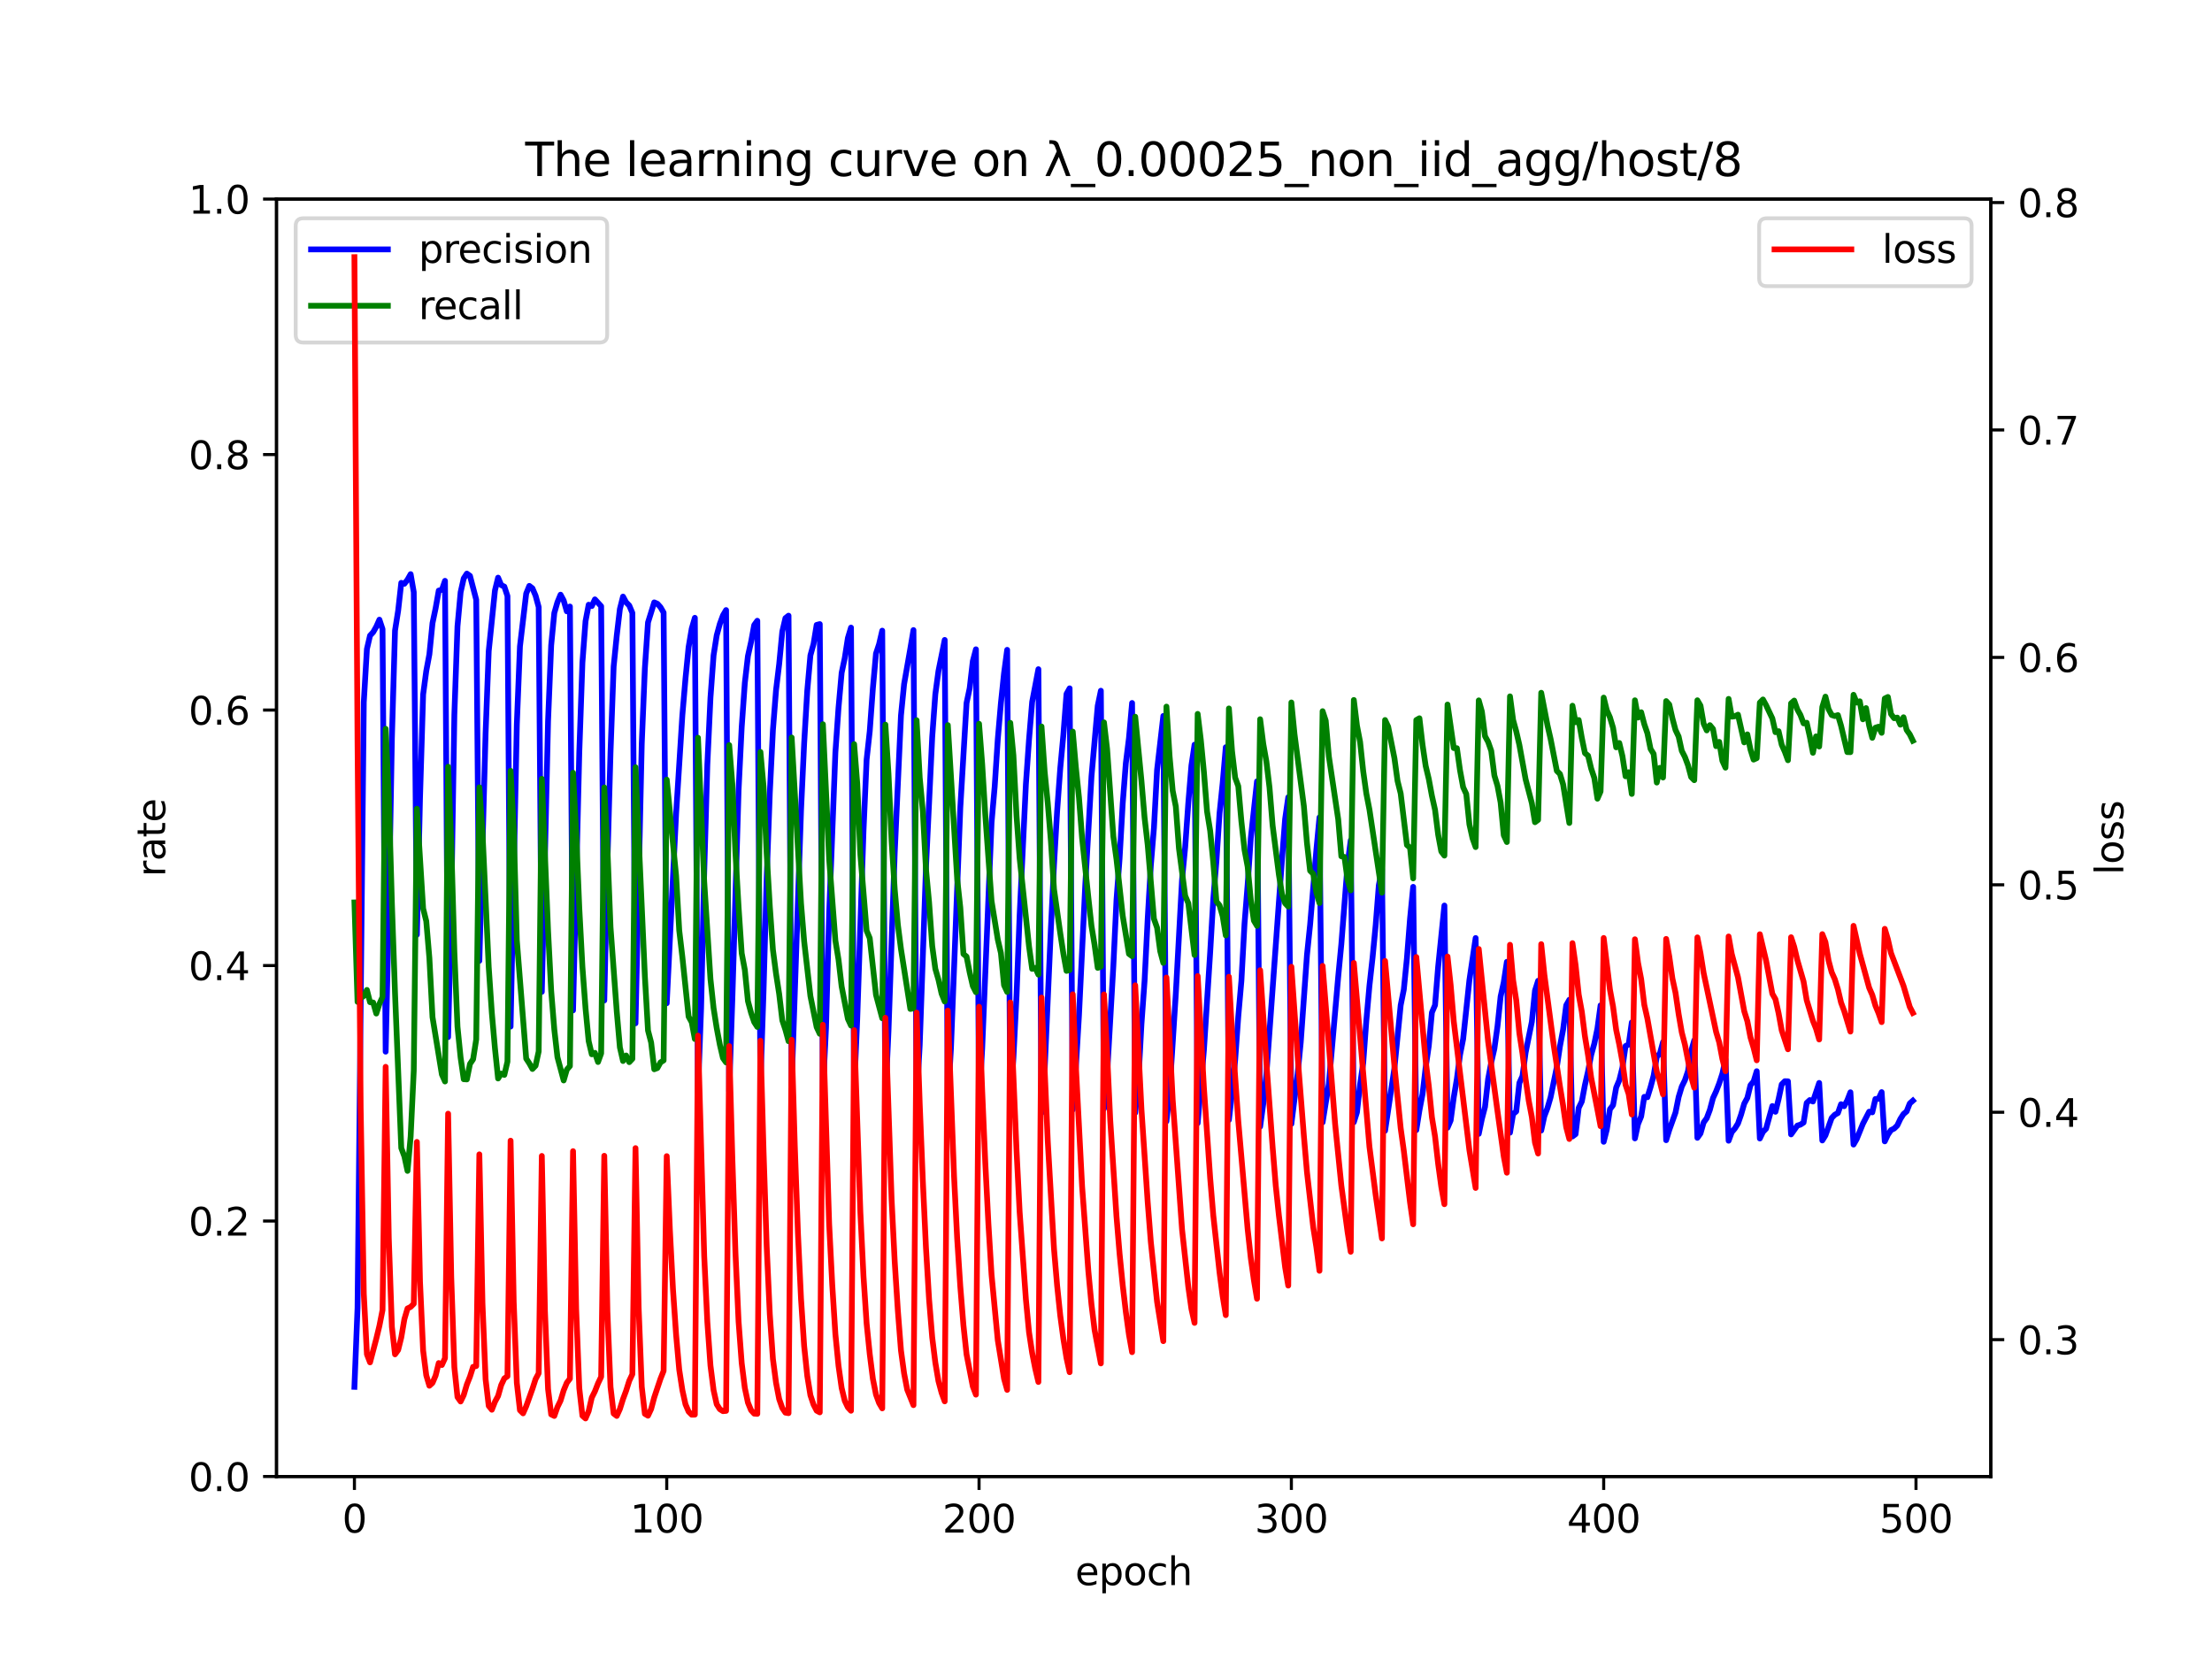 <?xml version="1.0" encoding="utf-8" standalone="no"?>
<!DOCTYPE svg PUBLIC "-//W3C//DTD SVG 1.1//EN"
  "http://www.w3.org/Graphics/SVG/1.1/DTD/svg11.dtd">
<svg xmlns:xlink="http://www.w3.org/1999/xlink" width="576pt" height="432pt" viewBox="0 0 576 432" xmlns="http://www.w3.org/2000/svg" version="1.1">
 <defs>
  <style type="text/css">*{stroke-linejoin: round; stroke-linecap: butt}</style>
 </defs>
 <g id="figure_1">
  <g id="patch_1">
   <path d="M 0 432 
L 576 432 
L 576 0 
L 0 0 
z
" style="fill: #ffffff"/>
  </g>
  <g id="axes_1">
   <g id="patch_2">
    <path d="M 72 384.48 
L 518.4 384.48 
L 518.4 51.84 
L 72 51.84 
z
" style="fill: #ffffff"/>
   </g>
   <g id="matplotlib.axis_1">
    <g id="xtick_1">
     <g id="line2d_1">
      <defs>
       <path id="m066a051746" d="M 0 0 
L 0 3.5 
" style="stroke: #000000; stroke-width: 0.8"/>
      </defs>
      <g>
       <use xlink:href="#m066a051746" x="92.291" y="384.48" style="stroke: #000000; stroke-width: 0.8"/>
      </g>
     </g>
     <g id="text_1">
      <!-- 0 -->
      <g transform="translate(89.11 399.078) scale(0.1 -0.1)">
       <defs>
        <path id="DejaVuSans-30" d="M 2034 4250 
Q 1547 4250 1301 3770 
Q 1056 3291 1056 2328 
Q 1056 1369 1301 889 
Q 1547 409 2034 409 
Q 2525 409 2770 889 
Q 3016 1369 3016 2328 
Q 3016 3291 2770 3770 
Q 2525 4250 2034 4250 
z
M 2034 4750 
Q 2819 4750 3233 4129 
Q 3647 3509 3647 2328 
Q 3647 1150 3233 529 
Q 2819 -91 2034 -91 
Q 1250 -91 836 529 
Q 422 1150 422 2328 
Q 422 3509 836 4129 
Q 1250 4750 2034 4750 
z
" transform="scale(0.016)"/>
       </defs>
       <use xlink:href="#DejaVuSans-30"/>
      </g>
     </g>
    </g>
    <g id="xtick_2">
     <g id="line2d_2">
      <g>
       <use xlink:href="#m066a051746" x="173.617" y="384.48" style="stroke: #000000; stroke-width: 0.8"/>
      </g>
     </g>
     <g id="text_2">
      <!-- 100 -->
      <g transform="translate(164.073 399.078) scale(0.1 -0.1)">
       <defs>
        <path id="DejaVuSans-31" d="M 794 531 
L 1825 531 
L 1825 4091 
L 703 3866 
L 703 4441 
L 1819 4666 
L 2450 4666 
L 2450 531 
L 3481 531 
L 3481 0 
L 794 0 
L 794 531 
z
" transform="scale(0.016)"/>
       </defs>
       <use xlink:href="#DejaVuSans-31"/>
       <use xlink:href="#DejaVuSans-30" x="63.623"/>
       <use xlink:href="#DejaVuSans-30" x="127.246"/>
      </g>
     </g>
    </g>
    <g id="xtick_3">
     <g id="line2d_3">
      <g>
       <use xlink:href="#m066a051746" x="254.943" y="384.48" style="stroke: #000000; stroke-width: 0.8"/>
      </g>
     </g>
     <g id="text_3">
      <!-- 200 -->
      <g transform="translate(245.4 399.078) scale(0.1 -0.1)">
       <defs>
        <path id="DejaVuSans-32" d="M 1228 531 
L 3431 531 
L 3431 0 
L 469 0 
L 469 531 
Q 828 903 1448 1529 
Q 2069 2156 2228 2338 
Q 2531 2678 2651 2914 
Q 2772 3150 2772 3378 
Q 2772 3750 2511 3984 
Q 2250 4219 1831 4219 
Q 1534 4219 1204 4116 
Q 875 4013 500 3803 
L 500 4441 
Q 881 4594 1212 4672 
Q 1544 4750 1819 4750 
Q 2544 4750 2975 4387 
Q 3406 4025 3406 3419 
Q 3406 3131 3298 2873 
Q 3191 2616 2906 2266 
Q 2828 2175 2409 1742 
Q 1991 1309 1228 531 
z
" transform="scale(0.016)"/>
       </defs>
       <use xlink:href="#DejaVuSans-32"/>
       <use xlink:href="#DejaVuSans-30" x="63.623"/>
       <use xlink:href="#DejaVuSans-30" x="127.246"/>
      </g>
     </g>
    </g>
    <g id="xtick_4">
     <g id="line2d_4">
      <g>
       <use xlink:href="#m066a051746" x="336.27" y="384.48" style="stroke: #000000; stroke-width: 0.8"/>
      </g>
     </g>
     <g id="text_4">
      <!-- 300 -->
      <g transform="translate(326.726 399.078) scale(0.1 -0.1)">
       <defs>
        <path id="DejaVuSans-33" d="M 2597 2516 
Q 3050 2419 3304 2112 
Q 3559 1806 3559 1356 
Q 3559 666 3084 287 
Q 2609 -91 1734 -91 
Q 1441 -91 1130 -33 
Q 819 25 488 141 
L 488 750 
Q 750 597 1062 519 
Q 1375 441 1716 441 
Q 2309 441 2620 675 
Q 2931 909 2931 1356 
Q 2931 1769 2642 2001 
Q 2353 2234 1838 2234 
L 1294 2234 
L 1294 2753 
L 1863 2753 
Q 2328 2753 2575 2939 
Q 2822 3125 2822 3475 
Q 2822 3834 2567 4026 
Q 2313 4219 1838 4219 
Q 1578 4219 1281 4162 
Q 984 4106 628 3988 
L 628 4550 
Q 988 4650 1302 4700 
Q 1616 4750 1894 4750 
Q 2613 4750 3031 4423 
Q 3450 4097 3450 3541 
Q 3450 3153 3228 2886 
Q 3006 2619 2597 2516 
z
" transform="scale(0.016)"/>
       </defs>
       <use xlink:href="#DejaVuSans-33"/>
       <use xlink:href="#DejaVuSans-30" x="63.623"/>
       <use xlink:href="#DejaVuSans-30" x="127.246"/>
      </g>
     </g>
    </g>
    <g id="xtick_5">
     <g id="line2d_5">
      <g>
       <use xlink:href="#m066a051746" x="417.596" y="384.48" style="stroke: #000000; stroke-width: 0.8"/>
      </g>
     </g>
     <g id="text_5">
      <!-- 400 -->
      <g transform="translate(408.052 399.078) scale(0.1 -0.1)">
       <defs>
        <path id="DejaVuSans-34" d="M 2419 4116 
L 825 1625 
L 2419 1625 
L 2419 4116 
z
M 2253 4666 
L 3047 4666 
L 3047 1625 
L 3713 1625 
L 3713 1100 
L 3047 1100 
L 3047 0 
L 2419 0 
L 2419 1100 
L 313 1100 
L 313 1709 
L 2253 4666 
z
" transform="scale(0.016)"/>
       </defs>
       <use xlink:href="#DejaVuSans-34"/>
       <use xlink:href="#DejaVuSans-30" x="63.623"/>
       <use xlink:href="#DejaVuSans-30" x="127.246"/>
      </g>
     </g>
    </g>
    <g id="xtick_6">
     <g id="line2d_6">
      <g>
       <use xlink:href="#m066a051746" x="498.922" y="384.48" style="stroke: #000000; stroke-width: 0.8"/>
      </g>
     </g>
     <g id="text_6">
      <!-- 500 -->
      <g transform="translate(489.379 399.078) scale(0.1 -0.1)">
       <defs>
        <path id="DejaVuSans-35" d="M 691 4666 
L 3169 4666 
L 3169 4134 
L 1269 4134 
L 1269 2991 
Q 1406 3038 1543 3061 
Q 1681 3084 1819 3084 
Q 2600 3084 3056 2656 
Q 3513 2228 3513 1497 
Q 3513 744 3044 326 
Q 2575 -91 1722 -91 
Q 1428 -91 1123 -41 
Q 819 9 494 109 
L 494 744 
Q 775 591 1075 516 
Q 1375 441 1709 441 
Q 2250 441 2565 725 
Q 2881 1009 2881 1497 
Q 2881 1984 2565 2268 
Q 2250 2553 1709 2553 
Q 1456 2553 1204 2497 
Q 953 2441 691 2322 
L 691 4666 
z
" transform="scale(0.016)"/>
       </defs>
       <use xlink:href="#DejaVuSans-35"/>
       <use xlink:href="#DejaVuSans-30" x="63.623"/>
       <use xlink:href="#DejaVuSans-30" x="127.246"/>
      </g>
     </g>
    </g>
    <g id="text_7">
     <!-- epoch -->
     <g transform="translate(279.972 412.757) scale(0.1 -0.1)">
      <defs>
       <path id="DejaVuSans-65" d="M 3597 1894 
L 3597 1613 
L 953 1613 
Q 991 1019 1311 708 
Q 1631 397 2203 397 
Q 2534 397 2845 478 
Q 3156 559 3463 722 
L 3463 178 
Q 3153 47 2828 -22 
Q 2503 -91 2169 -91 
Q 1331 -91 842 396 
Q 353 884 353 1716 
Q 353 2575 817 3079 
Q 1281 3584 2069 3584 
Q 2775 3584 3186 3129 
Q 3597 2675 3597 1894 
z
M 3022 2063 
Q 3016 2534 2758 2815 
Q 2500 3097 2075 3097 
Q 1594 3097 1305 2825 
Q 1016 2553 972 2059 
L 3022 2063 
z
" transform="scale(0.016)"/>
       <path id="DejaVuSans-70" d="M 1159 525 
L 1159 -1331 
L 581 -1331 
L 581 3500 
L 1159 3500 
L 1159 2969 
Q 1341 3281 1617 3432 
Q 1894 3584 2278 3584 
Q 2916 3584 3314 3078 
Q 3713 2572 3713 1747 
Q 3713 922 3314 415 
Q 2916 -91 2278 -91 
Q 1894 -91 1617 61 
Q 1341 213 1159 525 
z
M 3116 1747 
Q 3116 2381 2855 2742 
Q 2594 3103 2138 3103 
Q 1681 3103 1420 2742 
Q 1159 2381 1159 1747 
Q 1159 1113 1420 752 
Q 1681 391 2138 391 
Q 2594 391 2855 752 
Q 3116 1113 3116 1747 
z
" transform="scale(0.016)"/>
       <path id="DejaVuSans-6f" d="M 1959 3097 
Q 1497 3097 1228 2736 
Q 959 2375 959 1747 
Q 959 1119 1226 758 
Q 1494 397 1959 397 
Q 2419 397 2687 759 
Q 2956 1122 2956 1747 
Q 2956 2369 2687 2733 
Q 2419 3097 1959 3097 
z
M 1959 3584 
Q 2709 3584 3137 3096 
Q 3566 2609 3566 1747 
Q 3566 888 3137 398 
Q 2709 -91 1959 -91 
Q 1206 -91 779 398 
Q 353 888 353 1747 
Q 353 2609 779 3096 
Q 1206 3584 1959 3584 
z
" transform="scale(0.016)"/>
       <path id="DejaVuSans-63" d="M 3122 3366 
L 3122 2828 
Q 2878 2963 2633 3030 
Q 2388 3097 2138 3097 
Q 1578 3097 1268 2742 
Q 959 2388 959 1747 
Q 959 1106 1268 751 
Q 1578 397 2138 397 
Q 2388 397 2633 464 
Q 2878 531 3122 666 
L 3122 134 
Q 2881 22 2623 -34 
Q 2366 -91 2075 -91 
Q 1284 -91 818 406 
Q 353 903 353 1747 
Q 353 2603 823 3093 
Q 1294 3584 2113 3584 
Q 2378 3584 2631 3529 
Q 2884 3475 3122 3366 
z
" transform="scale(0.016)"/>
       <path id="DejaVuSans-68" d="M 3513 2113 
L 3513 0 
L 2938 0 
L 2938 2094 
Q 2938 2591 2744 2837 
Q 2550 3084 2163 3084 
Q 1697 3084 1428 2787 
Q 1159 2491 1159 1978 
L 1159 0 
L 581 0 
L 581 4863 
L 1159 4863 
L 1159 2956 
Q 1366 3272 1645 3428 
Q 1925 3584 2291 3584 
Q 2894 3584 3203 3211 
Q 3513 2838 3513 2113 
z
" transform="scale(0.016)"/>
      </defs>
      <use xlink:href="#DejaVuSans-65"/>
      <use xlink:href="#DejaVuSans-70" x="61.523"/>
      <use xlink:href="#DejaVuSans-6f" x="125"/>
      <use xlink:href="#DejaVuSans-63" x="186.182"/>
      <use xlink:href="#DejaVuSans-68" x="241.162"/>
     </g>
    </g>
   </g>
   <g id="matplotlib.axis_2">
    <g id="ytick_1">
     <g id="line2d_7">
      <defs>
       <path id="m48414d6214" d="M 0 0 
L -3.5 0 
" style="stroke: #000000; stroke-width: 0.8"/>
      </defs>
      <g>
       <use xlink:href="#m48414d6214" x="72" y="384.48" style="stroke: #000000; stroke-width: 0.8"/>
      </g>
     </g>
     <g id="text_8">
      <!-- 0.0 -->
      <g transform="translate(49.097 388.279) scale(0.1 -0.1)">
       <defs>
        <path id="DejaVuSans-2e" d="M 684 794 
L 1344 794 
L 1344 0 
L 684 0 
L 684 794 
z
" transform="scale(0.016)"/>
       </defs>
       <use xlink:href="#DejaVuSans-30"/>
       <use xlink:href="#DejaVuSans-2e" x="63.623"/>
       <use xlink:href="#DejaVuSans-30" x="95.41"/>
      </g>
     </g>
    </g>
    <g id="ytick_2">
     <g id="line2d_8">
      <g>
       <use xlink:href="#m48414d6214" x="72" y="317.952" style="stroke: #000000; stroke-width: 0.8"/>
      </g>
     </g>
     <g id="text_9">
      <!-- 0.2 -->
      <g transform="translate(49.097 321.751) scale(0.1 -0.1)">
       <use xlink:href="#DejaVuSans-30"/>
       <use xlink:href="#DejaVuSans-2e" x="63.623"/>
       <use xlink:href="#DejaVuSans-32" x="95.41"/>
      </g>
     </g>
    </g>
    <g id="ytick_3">
     <g id="line2d_9">
      <g>
       <use xlink:href="#m48414d6214" x="72" y="251.424" style="stroke: #000000; stroke-width: 0.8"/>
      </g>
     </g>
     <g id="text_10">
      <!-- 0.4 -->
      <g transform="translate(49.097 255.223) scale(0.1 -0.1)">
       <use xlink:href="#DejaVuSans-30"/>
       <use xlink:href="#DejaVuSans-2e" x="63.623"/>
       <use xlink:href="#DejaVuSans-34" x="95.41"/>
      </g>
     </g>
    </g>
    <g id="ytick_4">
     <g id="line2d_10">
      <g>
       <use xlink:href="#m48414d6214" x="72" y="184.896" style="stroke: #000000; stroke-width: 0.8"/>
      </g>
     </g>
     <g id="text_11">
      <!-- 0.6 -->
      <g transform="translate(49.097 188.695) scale(0.1 -0.1)">
       <defs>
        <path id="DejaVuSans-36" d="M 2113 2584 
Q 1688 2584 1439 2293 
Q 1191 2003 1191 1497 
Q 1191 994 1439 701 
Q 1688 409 2113 409 
Q 2538 409 2786 701 
Q 3034 994 3034 1497 
Q 3034 2003 2786 2293 
Q 2538 2584 2113 2584 
z
M 3366 4563 
L 3366 3988 
Q 3128 4100 2886 4159 
Q 2644 4219 2406 4219 
Q 1781 4219 1451 3797 
Q 1122 3375 1075 2522 
Q 1259 2794 1537 2939 
Q 1816 3084 2150 3084 
Q 2853 3084 3261 2657 
Q 3669 2231 3669 1497 
Q 3669 778 3244 343 
Q 2819 -91 2113 -91 
Q 1303 -91 875 529 
Q 447 1150 447 2328 
Q 447 3434 972 4092 
Q 1497 4750 2381 4750 
Q 2619 4750 2861 4703 
Q 3103 4656 3366 4563 
z
" transform="scale(0.016)"/>
       </defs>
       <use xlink:href="#DejaVuSans-30"/>
       <use xlink:href="#DejaVuSans-2e" x="63.623"/>
       <use xlink:href="#DejaVuSans-36" x="95.41"/>
      </g>
     </g>
    </g>
    <g id="ytick_5">
     <g id="line2d_11">
      <g>
       <use xlink:href="#m48414d6214" x="72" y="118.368" style="stroke: #000000; stroke-width: 0.8"/>
      </g>
     </g>
     <g id="text_12">
      <!-- 0.8 -->
      <g transform="translate(49.097 122.167) scale(0.1 -0.1)">
       <defs>
        <path id="DejaVuSans-38" d="M 2034 2216 
Q 1584 2216 1326 1975 
Q 1069 1734 1069 1313 
Q 1069 891 1326 650 
Q 1584 409 2034 409 
Q 2484 409 2743 651 
Q 3003 894 3003 1313 
Q 3003 1734 2745 1975 
Q 2488 2216 2034 2216 
z
M 1403 2484 
Q 997 2584 770 2862 
Q 544 3141 544 3541 
Q 544 4100 942 4425 
Q 1341 4750 2034 4750 
Q 2731 4750 3128 4425 
Q 3525 4100 3525 3541 
Q 3525 3141 3298 2862 
Q 3072 2584 2669 2484 
Q 3125 2378 3379 2068 
Q 3634 1759 3634 1313 
Q 3634 634 3220 271 
Q 2806 -91 2034 -91 
Q 1263 -91 848 271 
Q 434 634 434 1313 
Q 434 1759 690 2068 
Q 947 2378 1403 2484 
z
M 1172 3481 
Q 1172 3119 1398 2916 
Q 1625 2713 2034 2713 
Q 2441 2713 2670 2916 
Q 2900 3119 2900 3481 
Q 2900 3844 2670 4047 
Q 2441 4250 2034 4250 
Q 1625 4250 1398 4047 
Q 1172 3844 1172 3481 
z
" transform="scale(0.016)"/>
       </defs>
       <use xlink:href="#DejaVuSans-30"/>
       <use xlink:href="#DejaVuSans-2e" x="63.623"/>
       <use xlink:href="#DejaVuSans-38" x="95.41"/>
      </g>
     </g>
    </g>
    <g id="ytick_6">
     <g id="line2d_12">
      <g>
       <use xlink:href="#m48414d6214" x="72" y="51.84" style="stroke: #000000; stroke-width: 0.8"/>
      </g>
     </g>
     <g id="text_13">
      <!-- 1.0 -->
      <g transform="translate(49.097 55.639) scale(0.1 -0.1)">
       <use xlink:href="#DejaVuSans-31"/>
       <use xlink:href="#DejaVuSans-2e" x="63.623"/>
       <use xlink:href="#DejaVuSans-30" x="95.41"/>
      </g>
     </g>
    </g>
    <g id="text_14">
     <!-- rate -->
     <g transform="translate(43.017 228.316) rotate(-90) scale(0.1 -0.1)">
      <defs>
       <path id="DejaVuSans-72" d="M 2631 2963 
Q 2534 3019 2420 3045 
Q 2306 3072 2169 3072 
Q 1681 3072 1420 2755 
Q 1159 2438 1159 1844 
L 1159 0 
L 581 0 
L 581 3500 
L 1159 3500 
L 1159 2956 
Q 1341 3275 1631 3429 
Q 1922 3584 2338 3584 
Q 2397 3584 2469 3576 
Q 2541 3569 2628 3553 
L 2631 2963 
z
" transform="scale(0.016)"/>
       <path id="DejaVuSans-61" d="M 2194 1759 
Q 1497 1759 1228 1600 
Q 959 1441 959 1056 
Q 959 750 1161 570 
Q 1363 391 1709 391 
Q 2188 391 2477 730 
Q 2766 1069 2766 1631 
L 2766 1759 
L 2194 1759 
z
M 3341 1997 
L 3341 0 
L 2766 0 
L 2766 531 
Q 2569 213 2275 61 
Q 1981 -91 1556 -91 
Q 1019 -91 701 211 
Q 384 513 384 1019 
Q 384 1609 779 1909 
Q 1175 2209 1959 2209 
L 2766 2209 
L 2766 2266 
Q 2766 2663 2505 2880 
Q 2244 3097 1772 3097 
Q 1472 3097 1187 3025 
Q 903 2953 641 2809 
L 641 3341 
Q 956 3463 1253 3523 
Q 1550 3584 1831 3584 
Q 2591 3584 2966 3190 
Q 3341 2797 3341 1997 
z
" transform="scale(0.016)"/>
       <path id="DejaVuSans-74" d="M 1172 4494 
L 1172 3500 
L 2356 3500 
L 2356 3053 
L 1172 3053 
L 1172 1153 
Q 1172 725 1289 603 
Q 1406 481 1766 481 
L 2356 481 
L 2356 0 
L 1766 0 
Q 1100 0 847 248 
Q 594 497 594 1153 
L 594 3053 
L 172 3053 
L 172 3500 
L 594 3500 
L 594 4494 
L 1172 4494 
z
" transform="scale(0.016)"/>
      </defs>
      <use xlink:href="#DejaVuSans-72"/>
      <use xlink:href="#DejaVuSans-61" x="41.113"/>
      <use xlink:href="#DejaVuSans-74" x="102.393"/>
      <use xlink:href="#DejaVuSans-65" x="141.602"/>
     </g>
    </g>
   </g>
   <g id="line2d_13">
    <path d="M 92.291 361.131 
L 93.104 340.594 
L 94.731 182.814 
L 95.544 169.003 
L 96.357 165.498 
L 97.17 164.627 
L 97.984 163.186 
L 98.797 161.358 
L 99.61 163.814 
L 100.424 273.854 
L 101.237 237.654 
L 102.05 192.132 
L 102.863 164.191 
L 103.677 159.027 
L 104.49 151.771 
L 105.303 152.017 
L 106.116 150.949 
L 106.93 149.51 
L 107.743 154.19 
L 108.556 243.4 
L 109.369 207.773 
L 110.183 180.83 
L 110.996 174.741 
L 111.809 170.385 
L 112.622 162.261 
L 113.436 158.376 
L 114.249 153.786 
L 115.062 153.586 
L 115.876 151.249 
L 116.689 270.059 
L 117.502 235.903 
L 118.315 186.091 
L 119.129 163.078 
L 119.942 154.222 
L 120.755 150.604 
L 121.568 149.364 
L 122.382 149.951 
L 124.008 156.169 
L 124.821 250.204 
L 126.448 190.91 
L 127.261 169.54 
L 128.888 153.728 
L 129.701 150.417 
L 130.514 152.353 
L 131.328 152.75 
L 132.141 155.202 
L 132.954 267.325 
L 134.581 188.637 
L 135.394 168.307 
L 137.02 154.565 
L 137.834 152.561 
L 138.647 153.192 
L 139.46 155.096 
L 140.273 158.082 
L 141.087 258.282 
L 142.713 187.75 
L 143.526 168.027 
L 144.34 159.623 
L 145.153 156.816 
L 145.966 154.85 
L 146.78 156.361 
L 147.593 159.188 
L 148.406 157.939 
L 149.219 263.107 
L 150.846 195.896 
L 151.659 172.543 
L 152.472 161.754 
L 153.286 157.467 
L 154.099 157.821 
L 154.912 156.074 
L 156.539 157.86 
L 157.352 260.524 
L 158.165 224.84 
L 158.978 195.856 
L 159.792 173.566 
L 160.605 165.476 
L 161.418 158.576 
L 162.232 155.351 
L 163.045 156.848 
L 163.858 157.682 
L 164.671 159.61 
L 165.485 266.471 
L 167.111 193.639 
L 167.924 174.019 
L 168.738 162.085 
L 170.364 156.857 
L 171.177 157.209 
L 171.991 158.115 
L 172.804 159.524 
L 173.617 261.248 
L 176.057 211.897 
L 177.684 186.259 
L 178.497 176.714 
L 179.31 168.512 
L 180.123 163.69 
L 180.937 160.875 
L 181.75 284.466 
L 182.563 262.519 
L 183.376 227.083 
L 184.19 199.11 
L 185.003 181.676 
L 185.816 170.633 
L 186.629 165.456 
L 187.443 162.462 
L 188.256 160.243 
L 189.069 158.86 
L 189.882 284.144 
L 190.696 260.228 
L 192.322 205.832 
L 193.136 189.338 
L 193.949 177.864 
L 194.762 170.821 
L 195.575 167.172 
L 196.389 162.766 
L 197.202 161.644 
L 198.015 282.327 
L 198.828 257.88 
L 199.642 228.617 
L 200.455 206.48 
L 201.268 190.075 
L 202.081 179.7 
L 202.895 172.944 
L 203.708 164.451 
L 204.521 160.961 
L 205.334 160.315 
L 206.148 282.437 
L 208.588 210.951 
L 209.401 193.512 
L 210.214 179.811 
L 211.027 170.662 
L 211.841 167.708 
L 212.654 162.722 
L 213.467 162.51 
L 214.28 284.382 
L 215.094 267.562 
L 215.907 237.961 
L 217.533 195.951 
L 218.347 184.305 
L 219.16 175.204 
L 219.973 171.358 
L 220.786 166.131 
L 221.6 163.425 
L 222.413 283.977 
L 223.226 265.205 
L 224.853 216.329 
L 225.666 197.797 
L 226.479 190.415 
L 227.293 179.262 
L 228.106 170.188 
L 228.919 167.716 
L 229.732 164.217 
L 230.546 286.298 
L 231.359 268.476 
L 232.985 222.021 
L 234.612 186.295 
L 235.425 178.141 
L 237.052 168.869 
L 237.865 164.069 
L 238.678 286.523 
L 239.491 272.146 
L 241.118 225.983 
L 242.745 191.933 
L 243.558 180.77 
L 244.371 174.729 
L 245.998 166.639 
L 246.811 287.026 
L 247.624 272.967 
L 250.064 210.294 
L 251.69 183.043 
L 252.504 179.188 
L 253.317 172.166 
L 254.13 169.074 
L 254.943 287.37 
L 255.757 273.059 
L 258.197 214.209 
L 259.01 204.904 
L 259.823 192.47 
L 260.636 183.071 
L 261.45 175.312 
L 262.263 169.216 
L 263.076 287.649 
L 263.889 275.475 
L 264.703 259.273 
L 265.516 238.256 
L 267.142 204.173 
L 267.956 192.607 
L 268.769 182.79 
L 270.395 174.254 
L 271.209 289.787 
L 272.022 278.671 
L 273.649 241.822 
L 274.462 225.142 
L 275.275 211.201 
L 276.088 200.102 
L 276.902 191.34 
L 277.715 180.697 
L 278.528 179.237 
L 279.341 288.942 
L 280.155 277.976 
L 280.968 264.283 
L 282.594 230.585 
L 284.221 202.171 
L 285.847 183.783 
L 286.661 179.864 
L 287.474 288.691 
L 288.287 279.831 
L 289.914 251.522 
L 290.727 234.428 
L 291.54 223.512 
L 292.354 209.192 
L 293.167 198.712 
L 293.98 192.188 
L 294.793 183.054 
L 295.607 289.772 
L 296.42 281.67 
L 297.233 266.679 
L 298.046 255.416 
L 298.86 239.227 
L 299.673 225.376 
L 300.486 215.59 
L 301.299 200.495 
L 302.926 186.426 
L 303.739 291.981 
L 304.553 284.342 
L 306.179 258.763 
L 307.806 229.003 
L 308.619 220.628 
L 309.432 209.118 
L 310.245 199.307 
L 311.059 193.908 
L 311.872 292.472 
L 313.498 273.393 
L 315.125 248.01 
L 315.938 234.098 
L 316.751 224.252 
L 317.565 211.78 
L 318.378 203.923 
L 319.191 194.572 
L 320.005 291.624 
L 320.818 284.62 
L 321.631 276.021 
L 322.444 264.707 
L 323.258 255.409 
L 324.071 240.521 
L 324.884 230.391 
L 325.697 218.34 
L 327.324 203.452 
L 328.137 293.374 
L 328.95 287.426 
L 329.764 279.826 
L 333.83 223.787 
L 334.643 213.27 
L 335.457 207.607 
L 336.27 292.661 
L 337.896 279.702 
L 338.71 271.418 
L 340.336 248.661 
L 341.149 240.807 
L 342.776 221.399 
L 343.589 212.842 
L 344.402 292.265 
L 346.029 282.226 
L 348.469 254.32 
L 349.282 245.854 
L 350.909 225.06 
L 351.722 218.814 
L 352.535 292.225 
L 353.348 289.645 
L 354.162 282.422 
L 354.975 276.808 
L 355.788 265.786 
L 356.601 256.659 
L 357.415 249.337 
L 358.228 240.872 
L 359.041 230.539 
L 359.854 226.324 
L 360.668 294.449 
L 363.107 278.128 
L 364.734 261.757 
L 365.547 257.695 
L 366.361 249.507 
L 367.174 239.206 
L 367.987 230.933 
L 368.8 294.271 
L 369.614 289.153 
L 370.427 284.89 
L 371.24 277.965 
L 372.053 272.337 
L 372.867 263.644 
L 373.68 261.746 
L 374.493 251.718 
L 376.12 235.798 
L 376.933 293.665 
L 377.746 291.766 
L 378.559 285.727 
L 379.373 280.901 
L 380.186 274.699 
L 380.999 270.57 
L 382.626 255.229 
L 384.252 244.258 
L 385.066 295.252 
L 385.879 291.363 
L 386.692 288.232 
L 387.505 280.977 
L 388.319 276.645 
L 389.132 273.093 
L 389.945 267.242 
L 390.758 259.478 
L 391.572 255.787 
L 392.385 250.459 
L 393.198 294.948 
L 394.011 290.092 
L 394.825 289.411 
L 395.638 281.991 
L 396.451 280.203 
L 397.264 274.107 
L 398.891 266.049 
L 399.704 257.951 
L 400.518 255.39 
L 401.331 294.389 
L 402.144 290.667 
L 402.957 288.527 
L 403.771 285.729 
L 405.397 277.843 
L 406.21 272.45 
L 407.024 268.126 
L 407.837 261.771 
L 408.65 260.332 
L 409.463 295.935 
L 410.277 295.331 
L 411.09 288.489 
L 411.903 286.828 
L 412.716 282.522 
L 413.53 278.959 
L 414.343 274.696 
L 415.156 271.76 
L 415.97 267.798 
L 416.783 261.789 
L 417.596 297.321 
L 418.409 294.122 
L 419.223 288.841 
L 420.036 287.779 
L 420.849 283.204 
L 421.662 281.272 
L 422.476 278.009 
L 423.289 272.387 
L 424.102 271.981 
L 424.915 266.219 
L 425.729 296.438 
L 426.542 292.709 
L 427.355 290.723 
L 428.168 285.616 
L 428.982 285.723 
L 429.795 283.092 
L 430.608 280.081 
L 431.422 275.182 
L 432.235 274.319 
L 433.048 271.35 
L 433.861 296.906 
L 434.675 294.232 
L 436.301 289.702 
L 437.114 285.643 
L 437.928 282.945 
L 438.741 281.3 
L 439.554 278.899 
L 440.367 273.719 
L 441.181 270.901 
L 441.994 296.286 
L 442.807 295.143 
L 443.62 292.29 
L 444.434 291.17 
L 445.247 289.006 
L 446.06 285.945 
L 446.874 284.186 
L 447.687 282.084 
L 448.5 279.589 
L 449.313 275.864 
L 450.127 297.044 
L 450.94 294.82 
L 451.753 293.86 
L 452.566 292.561 
L 453.38 290.216 
L 454.193 287.388 
L 455.006 285.889 
L 455.819 282.569 
L 456.633 281.612 
L 457.446 278.937 
L 458.259 296.464 
L 459.072 294.737 
L 459.886 293.899 
L 461.512 288.009 
L 462.326 289.509 
L 463.139 286.216 
L 463.952 282.371 
L 464.765 281.548 
L 465.579 281.565 
L 466.392 295.396 
L 468.018 293.104 
L 468.832 292.851 
L 469.645 292.316 
L 470.458 287.196 
L 471.271 286.452 
L 472.085 286.832 
L 473.711 281.993 
L 474.524 296.977 
L 475.338 295.662 
L 476.964 291.11 
L 477.778 290.275 
L 478.591 289.833 
L 479.404 287.529 
L 480.217 288.052 
L 481.031 286.529 
L 481.844 284.421 
L 482.657 298.044 
L 483.47 296.638 
L 485.097 292.621 
L 486.723 289.478 
L 487.537 289.657 
L 488.35 286.176 
L 489.163 286.141 
L 489.976 284.386 
L 490.79 297.21 
L 491.603 295.463 
L 492.416 294.275 
L 493.23 293.878 
L 494.043 293.083 
L 494.856 291.36 
L 495.669 290.09 
L 496.483 289.408 
L 497.296 287.337 
L 498.109 286.615 
L 498.109 286.615 
" clip-path="url(#p0691e277b2)" style="fill: none; stroke: #0000ff; stroke-width: 1.5; stroke-linecap: square"/>
   </g>
   <g id="line2d_14">
    <path d="M 92.291 234.991 
L 93.104 260.89 
L 93.917 259.915 
L 94.731 259.36 
L 95.544 257.78 
L 96.357 260.966 
L 97.17 261.051 
L 97.984 263.926 
L 98.797 261.413 
L 99.61 259.608 
L 100.424 189.778 
L 101.237 207.184 
L 102.05 235.336 
L 102.863 258.605 
L 104.49 298.95 
L 105.303 301.128 
L 106.116 304.899 
L 106.93 295.993 
L 107.743 278.796 
L 108.556 210.593 
L 110.183 236.578 
L 110.996 239.852 
L 111.809 249.444 
L 112.622 264.855 
L 115.062 279.789 
L 115.876 281.618 
L 116.689 199.649 
L 117.502 219.5 
L 118.315 247.8 
L 119.129 267.346 
L 119.942 275.406 
L 120.755 281.027 
L 121.568 281.076 
L 122.382 277.038 
L 123.195 275.833 
L 124.008 270.653 
L 124.821 205.02 
L 125.635 216.659 
L 127.261 251.807 
L 128.074 263.756 
L 128.888 273.021 
L 129.701 280.841 
L 130.514 279.554 
L 131.328 279.904 
L 132.141 276.44 
L 132.954 200.718 
L 133.767 215.564 
L 134.581 244.844 
L 136.207 265.368 
L 137.02 275.653 
L 137.834 276.896 
L 138.647 278.362 
L 139.46 277.506 
L 140.273 273.789 
L 141.087 202.807 
L 142.713 242.347 
L 143.526 258.014 
L 144.34 268.056 
L 145.153 275.26 
L 146.78 281.352 
L 147.593 278.537 
L 148.406 277.599 
L 149.219 201.221 
L 150.033 216.791 
L 150.846 236.474 
L 151.659 251.739 
L 152.472 262.571 
L 153.286 271.102 
L 154.099 274.539 
L 154.912 274.156 
L 155.725 276.547 
L 156.539 274.301 
L 157.352 205.049 
L 158.165 220.909 
L 158.978 241.436 
L 160.605 263.423 
L 161.418 272.737 
L 162.232 276.284 
L 163.045 274.85 
L 163.858 276.583 
L 164.671 275.715 
L 165.485 199.79 
L 167.924 254.224 
L 168.738 268.334 
L 169.551 271.454 
L 170.364 278.433 
L 171.177 278.119 
L 171.991 276.643 
L 172.804 276.128 
L 173.617 203.023 
L 176.057 228.025 
L 176.87 242.253 
L 177.684 249.168 
L 179.31 264.727 
L 180.123 266.193 
L 180.937 270.558 
L 181.75 192.106 
L 183.376 229.578 
L 185.003 254.954 
L 185.816 262.525 
L 186.629 267.704 
L 187.443 272.021 
L 188.256 275.517 
L 189.069 276.659 
L 189.882 194.021 
L 190.696 204.175 
L 191.509 222.07 
L 192.322 236.142 
L 193.136 248.218 
L 193.949 252.538 
L 194.762 260.675 
L 195.575 263.737 
L 196.389 266.142 
L 197.202 267.407 
L 198.015 195.805 
L 198.828 204.841 
L 199.642 222.334 
L 200.455 235.967 
L 201.268 247.319 
L 202.081 253.545 
L 202.895 258.829 
L 203.708 265.693 
L 204.521 268.142 
L 205.334 271.131 
L 206.148 192.049 
L 208.588 235.269 
L 209.401 245.132 
L 211.027 259.368 
L 212.654 267.462 
L 213.467 269.206 
L 214.28 188.587 
L 215.907 223.641 
L 217.533 244.913 
L 218.347 249.88 
L 219.16 256.868 
L 220.786 265.303 
L 221.6 267.06 
L 222.413 193.766 
L 223.226 204.064 
L 224.039 222.515 
L 225.666 242.351 
L 226.479 244.298 
L 228.106 259.046 
L 229.732 265.162 
L 230.546 188.685 
L 231.359 201.501 
L 232.172 219.036 
L 232.985 231.635 
L 233.799 240.765 
L 234.612 247.126 
L 237.052 262.73 
L 237.865 262.569 
L 238.678 187.546 
L 239.491 202.477 
L 240.305 211.259 
L 241.118 226.3 
L 241.931 234.954 
L 242.745 246.303 
L 243.558 252.296 
L 244.371 255.103 
L 245.184 258.746 
L 245.998 260.794 
L 246.811 188.816 
L 249.251 228.88 
L 250.064 236.349 
L 250.877 248.419 
L 251.69 249.094 
L 252.504 253.239 
L 253.317 256.761 
L 254.13 258.369 
L 254.943 188.471 
L 255.757 198.957 
L 256.57 212.254 
L 258.197 234.626 
L 259.823 244.66 
L 260.636 248.17 
L 261.45 256.549 
L 262.263 258.303 
L 263.076 188.23 
L 263.889 196.709 
L 264.703 212.45 
L 265.516 223.528 
L 267.956 246.422 
L 268.769 252.303 
L 269.582 252.027 
L 270.395 253.786 
L 271.209 189.178 
L 272.022 200.9 
L 272.835 209.087 
L 273.649 218.946 
L 274.462 231.578 
L 276.088 242.994 
L 276.902 248.329 
L 277.715 252.814 
L 278.528 252.618 
L 279.341 190.501 
L 280.155 199.818 
L 280.968 207.748 
L 281.781 218.303 
L 283.408 233.749 
L 284.221 241.123 
L 285.034 246.097 
L 285.847 252.036 
L 286.661 251.711 
L 287.474 188.102 
L 288.287 195.032 
L 289.914 217.819 
L 290.727 223.717 
L 292.354 238.46 
L 293.98 248.387 
L 294.793 248.99 
L 295.607 186.629 
L 297.233 203.339 
L 298.046 212.928 
L 298.86 220.018 
L 300.486 239.255 
L 301.299 241.576 
L 302.113 247.681 
L 302.926 250.742 
L 303.739 183.999 
L 304.553 196.875 
L 305.366 205.902 
L 306.179 210.013 
L 306.992 220.905 
L 308.619 233.267 
L 309.432 235.201 
L 311.059 248.692 
L 311.872 185.895 
L 312.685 192.616 
L 313.498 201.06 
L 314.312 211.293 
L 315.125 216.334 
L 315.938 224.598 
L 316.751 234.751 
L 317.565 235.741 
L 318.378 238.559 
L 319.191 243.589 
L 320.005 184.477 
L 320.818 195.601 
L 321.631 202.496 
L 322.444 204.713 
L 323.258 213.918 
L 324.071 221.322 
L 324.884 225.679 
L 325.697 234.252 
L 326.511 239.74 
L 327.324 241.1 
L 328.137 187.284 
L 328.95 193.682 
L 329.764 198.279 
L 330.577 205.065 
L 331.39 214.979 
L 333.017 227.733 
L 333.83 232.814 
L 334.643 235.221 
L 335.457 236.072 
L 336.27 182.919 
L 337.083 191.158 
L 339.523 209.896 
L 340.336 219.551 
L 341.149 226.736 
L 341.963 227.534 
L 342.776 232.398 
L 343.589 235.16 
L 344.402 185.185 
L 345.216 187.657 
L 346.029 196.937 
L 348.469 213.353 
L 349.282 222.976 
L 350.095 223.15 
L 350.909 229.161 
L 351.722 231.853 
L 352.535 182.274 
L 353.348 188.935 
L 354.162 193.167 
L 354.975 200.812 
L 355.788 206.623 
L 356.601 210.808 
L 359.854 232.466 
L 360.668 187.492 
L 361.481 189.234 
L 363.107 197.426 
L 363.921 203.37 
L 364.734 206.614 
L 366.361 220.043 
L 367.174 220.746 
L 367.987 228.732 
L 368.8 187.496 
L 369.614 187.034 
L 370.427 193.955 
L 371.24 199.438 
L 372.053 202.843 
L 372.867 207.238 
L 373.68 210.873 
L 374.493 217.349 
L 375.306 221.728 
L 376.12 222.799 
L 376.933 183.46 
L 378.559 194.797 
L 379.373 194.825 
L 380.186 200.591 
L 380.999 204.997 
L 381.812 206.751 
L 382.626 214.656 
L 383.439 218.29 
L 384.252 220.579 
L 385.066 182.38 
L 385.879 185.293 
L 386.692 191.698 
L 387.505 193.188 
L 388.319 195.523 
L 389.132 201.936 
L 389.945 204.634 
L 390.758 208.986 
L 391.572 217.491 
L 392.385 219.265 
L 393.198 181.329 
L 394.011 187.483 
L 394.825 190.438 
L 395.638 193.97 
L 397.264 202.932 
L 398.891 209.153 
L 399.704 214.104 
L 400.518 213.498 
L 401.331 180.394 
L 402.957 188.838 
L 403.771 192.405 
L 405.397 200.737 
L 406.21 201.535 
L 407.024 204.227 
L 408.65 214.304 
L 409.463 183.766 
L 410.277 188.079 
L 411.09 187.484 
L 411.903 192.144 
L 412.716 196.106 
L 413.53 196.78 
L 414.343 200.145 
L 415.156 202.584 
L 415.97 207.98 
L 416.783 206.107 
L 417.596 181.654 
L 418.409 184.95 
L 419.223 186.788 
L 420.036 189.506 
L 420.849 194.606 
L 421.662 193.47 
L 422.476 196.886 
L 423.289 202.142 
L 424.102 201.091 
L 424.915 206.741 
L 425.729 182.354 
L 426.542 186.85 
L 427.355 185.46 
L 428.168 188.573 
L 428.982 190.96 
L 429.795 195.012 
L 430.608 196.315 
L 431.422 203.777 
L 432.235 199.941 
L 433.048 202.462 
L 433.861 182.561 
L 434.675 183.461 
L 435.488 187.047 
L 436.301 190.085 
L 437.114 191.798 
L 437.928 195.519 
L 438.741 197.099 
L 439.554 199.274 
L 440.367 202.334 
L 441.181 203.164 
L 441.994 182.35 
L 442.807 183.748 
L 443.62 188.436 
L 444.434 190.198 
L 445.247 188.824 
L 446.06 189.812 
L 446.874 194.305 
L 447.687 193.185 
L 448.5 198.111 
L 449.313 199.899 
L 450.127 181.992 
L 450.94 186.619 
L 451.753 186.508 
L 452.566 186.093 
L 454.193 193.321 
L 455.006 191.227 
L 455.819 195.189 
L 456.633 197.799 
L 457.446 197.426 
L 458.259 182.959 
L 459.072 182.138 
L 459.886 183.638 
L 461.512 187.073 
L 462.326 190.662 
L 463.139 190.396 
L 463.952 193.935 
L 464.765 195.752 
L 465.579 197.969 
L 466.392 183.143 
L 467.205 182.426 
L 468.018 184.722 
L 468.832 186.19 
L 469.645 188.365 
L 470.458 188.201 
L 471.271 191.816 
L 472.085 196.031 
L 472.898 191.752 
L 473.711 194.397 
L 474.524 184.091 
L 475.338 181.402 
L 476.151 184.664 
L 476.964 186.188 
L 477.778 186.463 
L 478.591 186.214 
L 479.404 188.976 
L 481.031 195.839 
L 481.844 195.861 
L 482.657 180.924 
L 483.47 182.952 
L 484.284 182.613 
L 485.097 187.308 
L 485.91 184.381 
L 486.723 188.959 
L 487.537 192.131 
L 488.35 189.491 
L 489.163 189.234 
L 489.976 190.831 
L 490.79 181.893 
L 491.603 181.49 
L 492.416 185.945 
L 493.23 187.024 
L 494.043 186.856 
L 494.856 188.707 
L 495.669 186.772 
L 496.483 190.075 
L 497.296 191.221 
L 498.109 192.885 
L 498.109 192.885 
" clip-path="url(#p0691e277b2)" style="fill: none; stroke: #008000; stroke-width: 1.5; stroke-linecap: square"/>
   </g>
   <g id="patch_3">
    <path d="M 72 384.48 
L 72 51.84 
" style="fill: none; stroke: #000000; stroke-width: 0.8; stroke-linejoin: miter; stroke-linecap: square"/>
   </g>
   <g id="patch_4">
    <path d="M 518.4 384.48 
L 518.4 51.84 
" style="fill: none; stroke: #000000; stroke-width: 0.8; stroke-linejoin: miter; stroke-linecap: square"/>
   </g>
   <g id="patch_5">
    <path d="M 72 384.48 
L 518.4 384.48 
" style="fill: none; stroke: #000000; stroke-width: 0.8; stroke-linejoin: miter; stroke-linecap: square"/>
   </g>
   <g id="patch_6">
    <path d="M 72 51.84 
L 518.4 51.84 
" style="fill: none; stroke: #000000; stroke-width: 0.8; stroke-linejoin: miter; stroke-linecap: square"/>
   </g>
   <g id="legend_1">
    <g id="patch_7">
     <path d="M 79 89.196 
L 156.108 89.196 
Q 158.108 89.196 158.108 87.196 
L 158.108 58.84 
Q 158.108 56.84 156.108 56.84 
L 79 56.84 
Q 77 56.84 77 58.84 
L 77 87.196 
Q 77 89.196 79 89.196 
z
" style="fill: #ffffff; opacity: 0.8; stroke: #cccccc; stroke-linejoin: miter"/>
    </g>
    <g id="line2d_15">
     <path d="M 81 64.938 
L 91 64.938 
L 101 64.938 
" style="fill: none; stroke: #0000ff; stroke-width: 1.5; stroke-linecap: square"/>
    </g>
    <g id="text_15">
     <!-- precision -->
     <g transform="translate(109 68.438) scale(0.1 -0.1)">
      <defs>
       <path id="DejaVuSans-69" d="M 603 3500 
L 1178 3500 
L 1178 0 
L 603 0 
L 603 3500 
z
M 603 4863 
L 1178 4863 
L 1178 4134 
L 603 4134 
L 603 4863 
z
" transform="scale(0.016)"/>
       <path id="DejaVuSans-73" d="M 2834 3397 
L 2834 2853 
Q 2591 2978 2328 3040 
Q 2066 3103 1784 3103 
Q 1356 3103 1142 2972 
Q 928 2841 928 2578 
Q 928 2378 1081 2264 
Q 1234 2150 1697 2047 
L 1894 2003 
Q 2506 1872 2764 1633 
Q 3022 1394 3022 966 
Q 3022 478 2636 193 
Q 2250 -91 1575 -91 
Q 1294 -91 989 -36 
Q 684 19 347 128 
L 347 722 
Q 666 556 975 473 
Q 1284 391 1588 391 
Q 1994 391 2212 530 
Q 2431 669 2431 922 
Q 2431 1156 2273 1281 
Q 2116 1406 1581 1522 
L 1381 1569 
Q 847 1681 609 1914 
Q 372 2147 372 2553 
Q 372 3047 722 3315 
Q 1072 3584 1716 3584 
Q 2034 3584 2315 3537 
Q 2597 3491 2834 3397 
z
" transform="scale(0.016)"/>
       <path id="DejaVuSans-6e" d="M 3513 2113 
L 3513 0 
L 2938 0 
L 2938 2094 
Q 2938 2591 2744 2837 
Q 2550 3084 2163 3084 
Q 1697 3084 1428 2787 
Q 1159 2491 1159 1978 
L 1159 0 
L 581 0 
L 581 3500 
L 1159 3500 
L 1159 2956 
Q 1366 3272 1645 3428 
Q 1925 3584 2291 3584 
Q 2894 3584 3203 3211 
Q 3513 2838 3513 2113 
z
" transform="scale(0.016)"/>
      </defs>
      <use xlink:href="#DejaVuSans-70"/>
      <use xlink:href="#DejaVuSans-72" x="63.477"/>
      <use xlink:href="#DejaVuSans-65" x="102.34"/>
      <use xlink:href="#DejaVuSans-63" x="163.863"/>
      <use xlink:href="#DejaVuSans-69" x="218.844"/>
      <use xlink:href="#DejaVuSans-73" x="246.627"/>
      <use xlink:href="#DejaVuSans-69" x="298.727"/>
      <use xlink:href="#DejaVuSans-6f" x="326.51"/>
      <use xlink:href="#DejaVuSans-6e" x="387.691"/>
     </g>
    </g>
    <g id="line2d_16">
     <path d="M 81 79.617 
L 91 79.617 
L 101 79.617 
" style="fill: none; stroke: #008000; stroke-width: 1.5; stroke-linecap: square"/>
    </g>
    <g id="text_16">
     <!-- recall -->
     <g transform="translate(109 83.117) scale(0.1 -0.1)">
      <defs>
       <path id="DejaVuSans-6c" d="M 603 4863 
L 1178 4863 
L 1178 0 
L 603 0 
L 603 4863 
z
" transform="scale(0.016)"/>
      </defs>
      <use xlink:href="#DejaVuSans-72"/>
      <use xlink:href="#DejaVuSans-65" x="38.863"/>
      <use xlink:href="#DejaVuSans-63" x="100.387"/>
      <use xlink:href="#DejaVuSans-61" x="155.367"/>
      <use xlink:href="#DejaVuSans-6c" x="216.646"/>
      <use xlink:href="#DejaVuSans-6c" x="244.43"/>
     </g>
    </g>
   </g>
  </g>
  <g id="axes_2">
   <g id="matplotlib.axis_3">
    <g id="ytick_7">
     <g id="line2d_17">
      <defs>
       <path id="m67a9525c5a" d="M 0 0 
L 3.5 0 
" style="stroke: #000000; stroke-width: 0.8"/>
      </defs>
      <g>
       <use xlink:href="#m67a9525c5a" x="518.4" y="348.846" style="stroke: #000000; stroke-width: 0.8"/>
      </g>
     </g>
     <g id="text_17">
      <!-- 0.3 -->
      <g transform="translate(525.4 352.646) scale(0.1 -0.1)">
       <use xlink:href="#DejaVuSans-30"/>
       <use xlink:href="#DejaVuSans-2e" x="63.623"/>
       <use xlink:href="#DejaVuSans-33" x="95.41"/>
      </g>
     </g>
    </g>
    <g id="ytick_8">
     <g id="line2d_18">
      <g>
       <use xlink:href="#m67a9525c5a" x="518.4" y="289.625" style="stroke: #000000; stroke-width: 0.8"/>
      </g>
     </g>
     <g id="text_18">
      <!-- 0.4 -->
      <g transform="translate(525.4 293.425) scale(0.1 -0.1)">
       <use xlink:href="#DejaVuSans-30"/>
       <use xlink:href="#DejaVuSans-2e" x="63.623"/>
       <use xlink:href="#DejaVuSans-34" x="95.41"/>
      </g>
     </g>
    </g>
    <g id="ytick_9">
     <g id="line2d_19">
      <g>
       <use xlink:href="#m67a9525c5a" x="518.4" y="230.404" style="stroke: #000000; stroke-width: 0.8"/>
      </g>
     </g>
     <g id="text_19">
      <!-- 0.5 -->
      <g transform="translate(525.4 234.203) scale(0.1 -0.1)">
       <use xlink:href="#DejaVuSans-30"/>
       <use xlink:href="#DejaVuSans-2e" x="63.623"/>
       <use xlink:href="#DejaVuSans-35" x="95.41"/>
      </g>
     </g>
    </g>
    <g id="ytick_10">
     <g id="line2d_20">
      <g>
       <use xlink:href="#m67a9525c5a" x="518.4" y="171.183" style="stroke: #000000; stroke-width: 0.8"/>
      </g>
     </g>
     <g id="text_20">
      <!-- 0.6 -->
      <g transform="translate(525.4 174.982) scale(0.1 -0.1)">
       <use xlink:href="#DejaVuSans-30"/>
       <use xlink:href="#DejaVuSans-2e" x="63.623"/>
       <use xlink:href="#DejaVuSans-36" x="95.41"/>
      </g>
     </g>
    </g>
    <g id="ytick_11">
     <g id="line2d_21">
      <g>
       <use xlink:href="#m67a9525c5a" x="518.4" y="111.962" style="stroke: #000000; stroke-width: 0.8"/>
      </g>
     </g>
     <g id="text_21">
      <!-- 0.7 -->
      <g transform="translate(525.4 115.761) scale(0.1 -0.1)">
       <defs>
        <path id="DejaVuSans-37" d="M 525 4666 
L 3525 4666 
L 3525 4397 
L 1831 0 
L 1172 0 
L 2766 4134 
L 525 4134 
L 525 4666 
z
" transform="scale(0.016)"/>
       </defs>
       <use xlink:href="#DejaVuSans-30"/>
       <use xlink:href="#DejaVuSans-2e" x="63.623"/>
       <use xlink:href="#DejaVuSans-37" x="95.41"/>
      </g>
     </g>
    </g>
    <g id="ytick_12">
     <g id="line2d_22">
      <g>
       <use xlink:href="#m67a9525c5a" x="518.4" y="52.741" style="stroke: #000000; stroke-width: 0.8"/>
      </g>
     </g>
     <g id="text_22">
      <!-- 0.8 -->
      <g transform="translate(525.4 56.54) scale(0.1 -0.1)">
       <use xlink:href="#DejaVuSans-30"/>
       <use xlink:href="#DejaVuSans-2e" x="63.623"/>
       <use xlink:href="#DejaVuSans-38" x="95.41"/>
      </g>
     </g>
    </g>
    <g id="text_23">
     <!-- loss -->
     <g transform="translate(552.902 227.818) rotate(-90) scale(0.1 -0.1)">
      <use xlink:href="#DejaVuSans-6c"/>
      <use xlink:href="#DejaVuSans-6f" x="27.783"/>
      <use xlink:href="#DejaVuSans-73" x="88.965"/>
      <use xlink:href="#DejaVuSans-73" x="141.064"/>
     </g>
    </g>
   </g>
   <g id="line2d_23">
    <path d="M 92.291 66.96 
L 93.104 193.15 
L 93.917 288.526 
L 94.731 336.863 
L 95.544 352.654 
L 96.357 354.763 
L 97.984 348.615 
L 98.797 345.247 
L 99.61 341.125 
L 100.424 277.797 
L 101.237 322.374 
L 102.05 345.526 
L 102.863 352.668 
L 103.677 351.541 
L 104.49 348.265 
L 105.303 343.493 
L 106.116 340.722 
L 106.93 340.325 
L 107.743 339.505 
L 108.556 297.351 
L 109.369 333.763 
L 110.183 351.68 
L 110.996 358.127 
L 111.809 360.847 
L 112.622 360.108 
L 113.436 358.191 
L 114.249 354.934 
L 115.062 355.449 
L 115.876 353.663 
L 116.689 289.998 
L 117.502 332.601 
L 118.315 356.038 
L 119.129 363.794 
L 119.942 364.949 
L 120.755 363.264 
L 121.568 360.522 
L 122.382 358.471 
L 123.195 355.918 
L 124.008 355.717 
L 124.821 300.592 
L 125.635 339.437 
L 126.448 359.159 
L 127.261 366.08 
L 128.074 367.096 
L 128.888 365.02 
L 129.701 363.514 
L 130.514 360.661 
L 131.328 358.934 
L 132.141 358.377 
L 132.954 297.03 
L 133.767 338.987 
L 134.581 360.104 
L 135.394 367.227 
L 136.207 368.033 
L 137.02 366.199 
L 138.647 361.643 
L 139.46 359.122 
L 140.273 357.595 
L 141.087 301.007 
L 141.9 341.373 
L 142.713 361.711 
L 143.526 368.312 
L 144.34 368.71 
L 145.153 366.406 
L 145.966 364.732 
L 146.78 362.046 
L 147.593 360.08 
L 148.406 359.001 
L 149.219 299.76 
L 150.033 340.934 
L 150.846 361.485 
L 151.659 368.654 
L 152.472 369.36 
L 153.286 367.45 
L 154.099 363.935 
L 154.912 362.308 
L 155.725 360.229 
L 156.539 358.521 
L 157.352 300.966 
L 158.165 341.498 
L 158.978 361.17 
L 159.792 368.082 
L 160.605 368.709 
L 161.418 366.906 
L 162.232 364.318 
L 163.045 362.135 
L 163.858 359.559 
L 164.671 357.832 
L 165.485 298.967 
L 166.298 340.47 
L 167.111 361.11 
L 167.924 368.159 
L 168.738 368.647 
L 169.551 366.913 
L 170.364 363.877 
L 171.991 359.032 
L 172.804 356.976 
L 173.617 301.058 
L 174.43 320.163 
L 175.244 335.783 
L 176.057 347.561 
L 176.87 356.667 
L 177.684 361.973 
L 178.497 365.675 
L 179.31 367.577 
L 180.123 368.392 
L 180.937 368.371 
L 181.75 269.664 
L 183.376 327.134 
L 184.19 344.225 
L 185.003 355.606 
L 185.816 362.004 
L 186.629 365.666 
L 187.443 366.953 
L 188.256 367.462 
L 189.069 367.388 
L 189.882 272.401 
L 190.696 301.504 
L 191.509 326.216 
L 192.322 344.109 
L 193.136 354.955 
L 193.949 361.418 
L 194.762 365.242 
L 195.575 367.218 
L 196.389 368.11 
L 197.202 368.168 
L 198.015 270.985 
L 198.828 299.869 
L 199.642 324.556 
L 200.455 342.228 
L 201.268 353.883 
L 202.081 360.074 
L 202.895 364.315 
L 203.708 366.639 
L 204.521 367.847 
L 205.334 367.984 
L 206.148 270.758 
L 206.961 298.418 
L 207.774 320.95 
L 208.588 338.262 
L 209.401 350.52 
L 210.214 358.296 
L 211.027 363.316 
L 211.841 365.754 
L 212.654 367.334 
L 213.467 367.779 
L 214.28 266.851 
L 215.907 318.652 
L 216.72 334.63 
L 217.533 347.399 
L 218.347 355.653 
L 219.16 361.416 
L 219.973 364.771 
L 220.786 366.486 
L 221.6 367.356 
L 222.413 268.249 
L 224.039 315.667 
L 224.853 332.367 
L 225.666 344.637 
L 226.479 352.589 
L 227.293 359.037 
L 228.106 363.136 
L 228.919 365.359 
L 229.732 366.738 
L 230.546 265.027 
L 232.172 312.355 
L 232.985 328.598 
L 233.799 341.266 
L 234.612 351.659 
L 235.425 357.63 
L 236.238 361.859 
L 237.865 365.896 
L 238.678 263.677 
L 239.491 287.438 
L 240.305 307.531 
L 241.118 324.876 
L 241.931 338.348 
L 242.745 348.248 
L 243.558 354.821 
L 244.371 359.646 
L 245.184 362.682 
L 245.998 364.913 
L 246.811 263.158 
L 248.437 306.359 
L 249.251 322.605 
L 250.064 335.024 
L 250.877 345.105 
L 251.69 352.682 
L 253.317 361.025 
L 254.13 363.165 
L 254.943 262.16 
L 255.757 284.042 
L 256.57 302.862 
L 257.383 318.713 
L 258.197 331.927 
L 259.823 349.005 
L 261.45 359.011 
L 262.263 361.919 
L 263.076 261.026 
L 264.703 299.575 
L 265.516 315.653 
L 267.142 338.358 
L 267.956 346.899 
L 268.769 352.264 
L 269.582 356.428 
L 270.395 359.864 
L 271.209 259.766 
L 272.835 297.158 
L 274.462 325.208 
L 275.275 334.767 
L 276.088 342.536 
L 276.902 348.642 
L 277.715 353.624 
L 278.528 357.316 
L 279.341 258.919 
L 280.155 277.613 
L 281.781 308.984 
L 283.408 331.048 
L 284.221 339.676 
L 285.034 346.351 
L 286.661 355.034 
L 287.474 258.943 
L 288.287 274.243 
L 289.101 291.657 
L 290.727 316.713 
L 291.54 326.491 
L 292.354 334.673 
L 293.167 341.627 
L 293.98 347.55 
L 294.793 352.099 
L 295.607 256.576 
L 297.233 288.866 
L 298.86 313.076 
L 299.673 323.397 
L 301.299 338.986 
L 302.926 349.234 
L 303.739 254.547 
L 305.366 286.358 
L 307.806 320.194 
L 309.432 335.071 
L 310.245 340.843 
L 311.059 344.479 
L 311.872 254.158 
L 313.498 283.288 
L 315.125 306.752 
L 315.938 316.491 
L 317.565 331.327 
L 318.378 337.483 
L 319.191 342.455 
L 320.005 254.346 
L 320.818 268.884 
L 322.444 291.9 
L 324.884 320.053 
L 325.697 327.532 
L 326.511 333.353 
L 327.324 338.193 
L 328.137 252.643 
L 329.764 276.618 
L 331.39 298.75 
L 332.203 308.737 
L 333.017 316.463 
L 334.643 329.964 
L 335.457 334.767 
L 336.27 251.741 
L 337.896 275.039 
L 339.523 295.741 
L 340.336 305.241 
L 341.963 319.559 
L 342.776 324.719 
L 343.589 330.916 
L 344.402 251.516 
L 347.655 292.612 
L 349.282 308.718 
L 350.909 320.827 
L 351.722 325.96 
L 352.535 250.744 
L 356.601 298.622 
L 358.228 311.205 
L 359.854 322.492 
L 360.668 250.23 
L 363.107 277.599 
L 364.734 293.772 
L 365.547 299.651 
L 367.174 313.137 
L 367.987 318.799 
L 368.8 249.207 
L 371.24 276.239 
L 372.053 282.783 
L 372.867 290.935 
L 373.68 295.912 
L 374.493 303.064 
L 375.306 309.023 
L 376.12 313.572 
L 376.933 249.077 
L 377.746 256.502 
L 378.559 265.987 
L 382.626 299.49 
L 384.252 309.34 
L 385.066 247.114 
L 387.505 271.239 
L 389.945 289.361 
L 391.572 301.111 
L 392.385 305.374 
L 393.198 246.02 
L 394.011 255.251 
L 394.825 260.436 
L 395.638 269.032 
L 396.451 274.301 
L 397.264 281.015 
L 398.078 286.619 
L 398.891 290.885 
L 399.704 297.525 
L 400.518 300.376 
L 401.331 245.852 
L 402.144 253.766 
L 404.584 272.164 
L 406.21 282.905 
L 407.024 287.855 
L 407.837 293.519 
L 408.65 296.59 
L 409.463 245.591 
L 410.277 251.281 
L 411.09 258.967 
L 411.903 263.462 
L 412.716 269.865 
L 413.53 274.789 
L 414.343 280.658 
L 415.97 288.975 
L 416.783 293.257 
L 417.596 244.247 
L 419.223 257.686 
L 420.036 262.109 
L 420.849 268.173 
L 421.662 272.022 
L 422.476 276.495 
L 423.289 282.474 
L 424.102 284.887 
L 424.915 290.215 
L 425.729 244.581 
L 426.542 250.712 
L 427.355 254.951 
L 428.168 261.635 
L 428.982 265.259 
L 431.422 279.057 
L 432.235 281.737 
L 433.048 284.991 
L 433.861 244.49 
L 434.675 249.052 
L 435.488 254.783 
L 436.301 258.525 
L 437.114 264.075 
L 437.928 268.821 
L 438.741 271.972 
L 440.367 280.297 
L 441.181 283.239 
L 441.994 244.088 
L 442.807 248.24 
L 443.62 253.358 
L 446.874 268.714 
L 447.687 271.449 
L 448.5 275.723 
L 449.313 278.948 
L 450.127 243.855 
L 450.94 248.4 
L 452.566 254.482 
L 454.193 263.312 
L 455.006 265.921 
L 455.819 270.132 
L 456.633 272.858 
L 457.446 276.099 
L 458.259 243.274 
L 459.886 250.127 
L 461.512 258.777 
L 462.326 260.198 
L 463.139 263.83 
L 463.952 268.292 
L 465.579 273.234 
L 466.392 244.054 
L 467.205 246.545 
L 468.018 249.975 
L 469.645 255.585 
L 470.458 260.432 
L 472.085 265.829 
L 472.898 267.879 
L 473.711 270.683 
L 474.524 243.248 
L 475.338 245.309 
L 476.151 250.106 
L 476.964 253.163 
L 477.778 254.985 
L 478.591 257.622 
L 479.404 261.065 
L 480.217 263.236 
L 481.844 268.623 
L 482.657 241.088 
L 484.284 248.33 
L 486.723 257.21 
L 487.537 259.079 
L 488.35 261.851 
L 489.163 263.811 
L 489.976 266.158 
L 490.79 241.867 
L 491.603 244.579 
L 492.416 248.177 
L 495.669 256.726 
L 497.296 262.182 
L 498.109 263.766 
L 498.109 263.766 
" clip-path="url(#p0691e277b2)" style="fill: none; stroke: #ff0000; stroke-width: 1.5; stroke-linecap: square"/>
   </g>
   <g id="patch_8">
    <path d="M 72 384.48 
L 72 51.84 
" style="fill: none; stroke: #000000; stroke-width: 0.8; stroke-linejoin: miter; stroke-linecap: square"/>
   </g>
   <g id="patch_9">
    <path d="M 518.4 384.48 
L 518.4 51.84 
" style="fill: none; stroke: #000000; stroke-width: 0.8; stroke-linejoin: miter; stroke-linecap: square"/>
   </g>
   <g id="patch_10">
    <path d="M 72 384.48 
L 518.4 384.48 
" style="fill: none; stroke: #000000; stroke-width: 0.8; stroke-linejoin: miter; stroke-linecap: square"/>
   </g>
   <g id="patch_11">
    <path d="M 72 51.84 
L 518.4 51.84 
" style="fill: none; stroke: #000000; stroke-width: 0.8; stroke-linejoin: miter; stroke-linecap: square"/>
   </g>
   <g id="text_24">
    <!-- The learning curve on λ_0.00025_non_iid_agg/host/8 -->
    <g transform="translate(136.762 45.84) scale(0.12 -0.12)">
     <defs>
      <path id="DejaVuSans-54" d="M -19 4666 
L 3928 4666 
L 3928 4134 
L 2272 4134 
L 2272 0 
L 1638 0 
L 1638 4134 
L -19 4134 
L -19 4666 
z
" transform="scale(0.016)"/>
      <path id="DejaVuSans-20" transform="scale(0.016)"/>
      <path id="DejaVuSans-67" d="M 2906 1791 
Q 2906 2416 2648 2759 
Q 2391 3103 1925 3103 
Q 1463 3103 1205 2759 
Q 947 2416 947 1791 
Q 947 1169 1205 825 
Q 1463 481 1925 481 
Q 2391 481 2648 825 
Q 2906 1169 2906 1791 
z
M 3481 434 
Q 3481 -459 3084 -895 
Q 2688 -1331 1869 -1331 
Q 1566 -1331 1297 -1286 
Q 1028 -1241 775 -1147 
L 775 -588 
Q 1028 -725 1275 -790 
Q 1522 -856 1778 -856 
Q 2344 -856 2625 -561 
Q 2906 -266 2906 331 
L 2906 616 
Q 2728 306 2450 153 
Q 2172 0 1784 0 
Q 1141 0 747 490 
Q 353 981 353 1791 
Q 353 2603 747 3093 
Q 1141 3584 1784 3584 
Q 2172 3584 2450 3431 
Q 2728 3278 2906 2969 
L 2906 3500 
L 3481 3500 
L 3481 434 
z
" transform="scale(0.016)"/>
      <path id="DejaVuSans-75" d="M 544 1381 
L 544 3500 
L 1119 3500 
L 1119 1403 
Q 1119 906 1312 657 
Q 1506 409 1894 409 
Q 2359 409 2629 706 
Q 2900 1003 2900 1516 
L 2900 3500 
L 3475 3500 
L 3475 0 
L 2900 0 
L 2900 538 
Q 2691 219 2414 64 
Q 2138 -91 1772 -91 
Q 1169 -91 856 284 
Q 544 659 544 1381 
z
M 1991 3584 
L 1991 3584 
z
" transform="scale(0.016)"/>
      <path id="DejaVuSans-76" d="M 191 3500 
L 800 3500 
L 1894 563 
L 2988 3500 
L 3597 3500 
L 2284 0 
L 1503 0 
L 191 3500 
z
" transform="scale(0.016)"/>
      <path id="DejaVuSans-3bb" d="M 1981 4316 
L 3597 0 
L 2988 0 
L 2006 2588 
L 800 0 
L 191 0 
L 1725 3356 
L 1494 3975 
Q 1347 4369 1013 4369 
L 713 4369 
L 713 4863 
L 1078 4856 
Q 1784 4847 1981 4316 
z
" transform="scale(0.016)"/>
      <path id="DejaVuSans-5f" d="M 3263 -1063 
L 3263 -1509 
L -63 -1509 
L -63 -1063 
L 3263 -1063 
z
" transform="scale(0.016)"/>
      <path id="DejaVuSans-64" d="M 2906 2969 
L 2906 4863 
L 3481 4863 
L 3481 0 
L 2906 0 
L 2906 525 
Q 2725 213 2448 61 
Q 2172 -91 1784 -91 
Q 1150 -91 751 415 
Q 353 922 353 1747 
Q 353 2572 751 3078 
Q 1150 3584 1784 3584 
Q 2172 3584 2448 3432 
Q 2725 3281 2906 2969 
z
M 947 1747 
Q 947 1113 1208 752 
Q 1469 391 1925 391 
Q 2381 391 2643 752 
Q 2906 1113 2906 1747 
Q 2906 2381 2643 2742 
Q 2381 3103 1925 3103 
Q 1469 3103 1208 2742 
Q 947 2381 947 1747 
z
" transform="scale(0.016)"/>
      <path id="DejaVuSans-2f" d="M 1625 4666 
L 2156 4666 
L 531 -594 
L 0 -594 
L 1625 4666 
z
" transform="scale(0.016)"/>
     </defs>
     <use xlink:href="#DejaVuSans-54"/>
     <use xlink:href="#DejaVuSans-68" x="61.084"/>
     <use xlink:href="#DejaVuSans-65" x="124.463"/>
     <use xlink:href="#DejaVuSans-20" x="185.986"/>
     <use xlink:href="#DejaVuSans-6c" x="217.773"/>
     <use xlink:href="#DejaVuSans-65" x="245.557"/>
     <use xlink:href="#DejaVuSans-61" x="307.08"/>
     <use xlink:href="#DejaVuSans-72" x="368.359"/>
     <use xlink:href="#DejaVuSans-6e" x="407.723"/>
     <use xlink:href="#DejaVuSans-69" x="471.102"/>
     <use xlink:href="#DejaVuSans-6e" x="498.885"/>
     <use xlink:href="#DejaVuSans-67" x="562.264"/>
     <use xlink:href="#DejaVuSans-20" x="625.74"/>
     <use xlink:href="#DejaVuSans-63" x="657.527"/>
     <use xlink:href="#DejaVuSans-75" x="712.508"/>
     <use xlink:href="#DejaVuSans-72" x="775.887"/>
     <use xlink:href="#DejaVuSans-76" x="817"/>
     <use xlink:href="#DejaVuSans-65" x="876.18"/>
     <use xlink:href="#DejaVuSans-20" x="937.703"/>
     <use xlink:href="#DejaVuSans-6f" x="969.49"/>
     <use xlink:href="#DejaVuSans-6e" x="1030.672"/>
     <use xlink:href="#DejaVuSans-20" x="1094.051"/>
     <use xlink:href="#DejaVuSans-3bb" x="1125.838"/>
     <use xlink:href="#DejaVuSans-5f" x="1185.018"/>
     <use xlink:href="#DejaVuSans-30" x="1235.018"/>
     <use xlink:href="#DejaVuSans-2e" x="1298.641"/>
     <use xlink:href="#DejaVuSans-30" x="1330.428"/>
     <use xlink:href="#DejaVuSans-30" x="1394.051"/>
     <use xlink:href="#DejaVuSans-30" x="1457.674"/>
     <use xlink:href="#DejaVuSans-32" x="1521.297"/>
     <use xlink:href="#DejaVuSans-35" x="1584.92"/>
     <use xlink:href="#DejaVuSans-5f" x="1648.543"/>
     <use xlink:href="#DejaVuSans-6e" x="1698.543"/>
     <use xlink:href="#DejaVuSans-6f" x="1761.922"/>
     <use xlink:href="#DejaVuSans-6e" x="1823.104"/>
     <use xlink:href="#DejaVuSans-5f" x="1886.482"/>
     <use xlink:href="#DejaVuSans-69" x="1936.482"/>
     <use xlink:href="#DejaVuSans-69" x="1964.266"/>
     <use xlink:href="#DejaVuSans-64" x="1992.049"/>
     <use xlink:href="#DejaVuSans-5f" x="2055.525"/>
     <use xlink:href="#DejaVuSans-61" x="2105.525"/>
     <use xlink:href="#DejaVuSans-67" x="2166.805"/>
     <use xlink:href="#DejaVuSans-67" x="2230.281"/>
     <use xlink:href="#DejaVuSans-2f" x="2293.758"/>
     <use xlink:href="#DejaVuSans-68" x="2327.449"/>
     <use xlink:href="#DejaVuSans-6f" x="2390.828"/>
     <use xlink:href="#DejaVuSans-73" x="2452.01"/>
     <use xlink:href="#DejaVuSans-74" x="2504.109"/>
     <use xlink:href="#DejaVuSans-2f" x="2543.318"/>
     <use xlink:href="#DejaVuSans-38" x="2577.01"/>
    </g>
   </g>
   <g id="legend_2">
    <g id="patch_12">
     <path d="M 460.084 74.518 
L 511.4 74.518 
Q 513.4 74.518 513.4 72.518 
L 513.4 58.84 
Q 513.4 56.84 511.4 56.84 
L 460.084 56.84 
Q 458.084 56.84 458.084 58.84 
L 458.084 72.518 
Q 458.084 74.518 460.084 74.518 
z
" style="fill: #ffffff; opacity: 0.8; stroke: #cccccc; stroke-linejoin: miter"/>
    </g>
    <g id="line2d_24">
     <path d="M 462.084 64.938 
L 472.084 64.938 
L 482.084 64.938 
" style="fill: none; stroke: #ff0000; stroke-width: 1.5; stroke-linecap: square"/>
    </g>
    <g id="text_25">
     <!-- loss -->
     <g transform="translate(490.084 68.438) scale(0.1 -0.1)">
      <use xlink:href="#DejaVuSans-6c"/>
      <use xlink:href="#DejaVuSans-6f" x="27.783"/>
      <use xlink:href="#DejaVuSans-73" x="88.965"/>
      <use xlink:href="#DejaVuSans-73" x="141.064"/>
     </g>
    </g>
   </g>
  </g>
 </g>
 <defs>
  <clipPath id="p0691e277b2">
   <rect x="72" y="51.84" width="446.4" height="332.64"/>
  </clipPath>
 </defs>
</svg>
